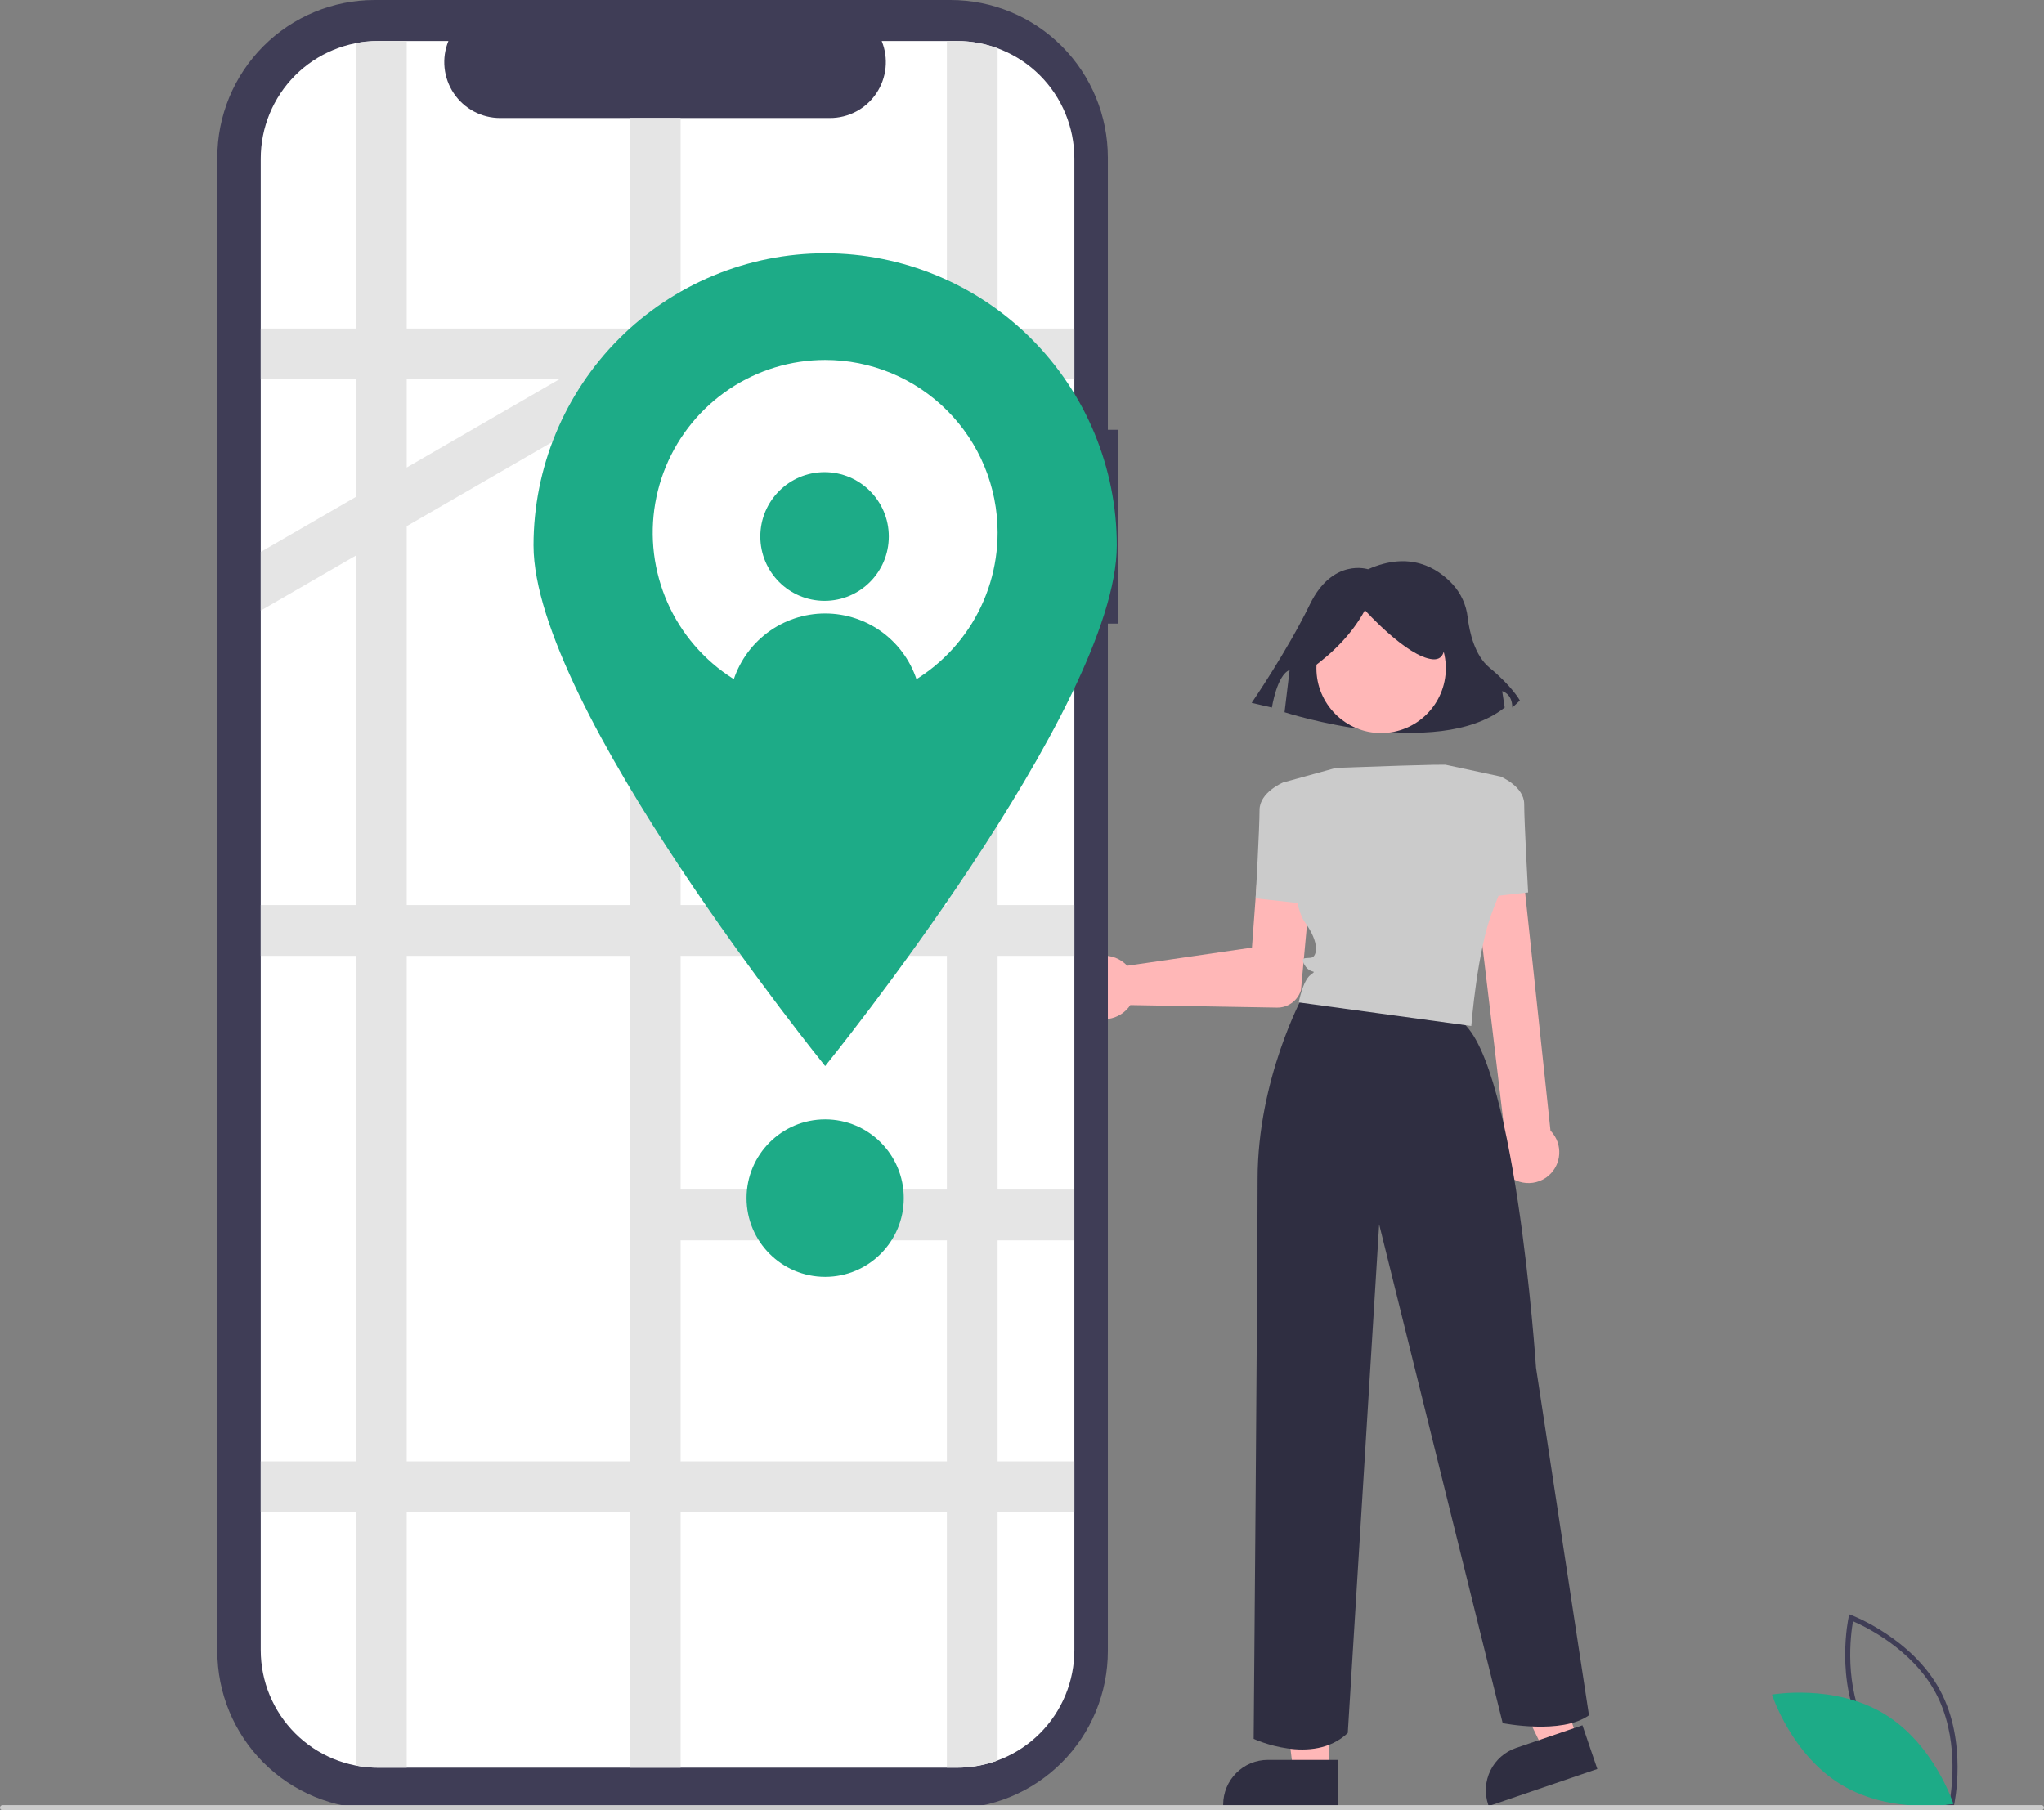 <svg width="280" height="248" viewBox="0 0 280 248" fill="none" xmlns="http://www.w3.org/2000/svg">
<rect x="0" y="0" width="280" height="248" fill="#808080" stroke="none"/>
<g clip-path="url(#clip0_2_5249)">
<path d="M267.597 247.67L267.224 247.53C267.142 247.499 258.988 244.37 255.168 237.274C251.348 230.179 253.218 221.635 253.238 221.55L253.326 221.161L253.698 221.301C253.78 221.332 261.934 224.461 265.754 231.556C269.574 238.652 267.704 247.196 267.684 247.281L267.597 247.67ZM255.779 236.944C259.009 242.944 265.453 246.019 267.085 246.721C267.396 244.968 268.369 237.88 265.143 231.887C261.916 225.894 255.47 222.814 253.837 222.11C253.526 223.864 252.553 230.951 255.779 236.944Z" fill="#3F3D56"/>
<path d="M258.087 234.785C264.952 238.922 267.595 247.139 267.595 247.139C267.595 247.139 259.109 248.649 252.245 244.512C245.38 240.375 242.736 232.158 242.736 232.158C242.736 232.158 251.222 230.649 258.087 234.785Z" fill="#1DAB87"/>
<path d="M147.57 132.911C147.903 132.395 148.341 131.956 148.855 131.622C149.369 131.288 149.947 131.066 150.553 130.972C151.158 130.877 151.777 130.912 152.368 131.073C152.959 131.235 153.51 131.52 153.983 131.91C154.132 132.033 154.273 132.168 154.404 132.311L171.499 129.819L172.451 116.942C172.523 115.954 172.985 115.036 173.734 114.389C174.483 113.742 175.458 113.419 176.444 113.492C177.43 113.565 178.347 114.028 178.993 114.778C179.639 115.528 179.961 116.504 179.888 117.492C179.886 117.515 179.884 117.538 179.882 117.561L178.216 135.629L178.208 135.669C177.991 136.364 177.556 136.97 176.968 137.397C176.38 137.825 175.67 138.051 174.944 138.043L154.836 137.695C154.758 137.814 154.674 137.929 154.584 138.04C154.195 138.514 153.71 138.901 153.161 139.174C152.613 139.448 152.013 139.602 151.4 139.628C150.788 139.653 150.178 139.548 149.608 139.32C149.039 139.092 148.525 138.747 148.099 138.306C148.012 138.217 147.93 138.125 147.852 138.031C147.273 137.316 146.934 136.436 146.883 135.516C146.832 134.597 147.073 133.685 147.57 132.911Z" fill="#FFB7B7"/>
<path d="M182.037 242.699L177.161 242.699L174.841 223.861L182.038 223.861L182.037 242.699Z" fill="#FFB7B7"/>
<path d="M183.28 247.433L167.558 247.433V247.234C167.558 245.608 168.203 244.049 169.351 242.9C170.498 241.75 172.055 241.104 173.678 241.104H173.678L183.28 241.105L183.28 247.433Z" fill="#2F2E41"/>
<path d="M216.108 238.271L211.493 239.848L203.226 222.769L210.037 220.442L216.108 238.271Z" fill="#FFB7B7"/>
<path d="M218.811 242.35L203.931 247.433L203.866 247.245C203.343 245.706 203.45 244.022 204.166 242.563C204.882 241.104 206.147 239.99 207.683 239.465L207.683 239.465L216.771 236.36L218.811 242.35Z" fill="#2F2E41"/>
<path d="M187.406 77.988C187.406 77.988 182.553 76.383 179.433 82.805C176.313 89.226 171.46 96.29 171.46 96.29L174.233 96.932C174.233 96.932 174.927 92.437 176.66 91.795L175.967 97.574C175.967 97.574 196.765 104.317 206.125 96.932L205.778 94.684C205.778 94.684 207.165 95.005 207.165 96.932L208.205 95.969C208.205 95.969 207.165 94.042 204.045 91.474C201.997 89.788 201.294 86.58 201.052 84.575C200.86 82.877 200.133 81.285 198.977 80.029C196.903 77.803 193.126 75.438 187.406 77.988Z" fill="#2F2E41"/>
<path d="M189.195 100.424C194.09 100.424 198.059 96.449 198.059 91.546C198.059 86.642 194.09 82.667 189.195 82.667C184.299 82.667 180.331 86.642 180.331 91.546C180.331 96.449 184.299 100.424 189.195 100.424Z" fill="#FFB7B7"/>
<path d="M177.376 107.735L175.765 107.197C175.765 107.197 172.541 108.542 172.541 110.963C172.541 113.385 172.004 123.07 172.004 123.07L179.257 123.877L177.376 107.735Z" fill="#CBCBCB"/>
<path d="M206.221 160.655C205.553 159.905 205.175 158.939 205.158 157.934C205.14 156.928 205.484 155.95 206.125 155.177L201.601 117.225C201.557 116.33 201.869 115.454 202.469 114.789C203.068 114.125 203.907 113.725 204.8 113.679C205.694 113.633 206.569 113.944 207.234 114.544C207.899 115.143 208.299 115.982 208.347 116.877C208.347 116.889 208.348 116.902 208.348 116.914L212.396 154.906C212.543 155.054 212.678 155.212 212.8 155.381C213.125 155.83 213.358 156.34 213.486 156.879C213.614 157.419 213.635 157.979 213.547 158.527C213.459 159.075 213.265 159.6 212.974 160.073C212.684 160.545 212.303 160.956 211.854 161.281C211.808 161.315 211.76 161.347 211.712 161.379C211.193 161.724 210.603 161.949 209.986 162.038C209.37 162.127 208.741 162.079 208.145 161.896C207.401 161.67 206.734 161.24 206.221 160.655Z" fill="#FFB7B7"/>
<path d="M202.078 123.07L209.33 122.263C209.33 122.263 208.793 112.578 208.793 110.156C208.793 107.735 205.569 106.39 205.569 106.39L203.958 106.928L202.078 123.07Z" fill="#CBCBCB"/>
<path d="M178.451 136.509C178.451 136.509 172.273 147.822 172.273 161.543C172.273 175.265 171.736 238.221 171.736 238.221C171.736 238.221 179.794 241.987 184.629 237.414L188.926 167.731L205.848 236.068C205.848 236.068 213.906 237.683 217.667 234.992L210.414 187.372C210.414 187.372 207.46 142.71 199.402 139.482C191.344 136.253 178.451 136.509 178.451 136.509Z" fill="#2F2E41"/>
<path d="M179.617 91.602C182.755 89.327 185.295 86.707 186.975 83.591C186.975 83.591 192.733 90 196.253 90.32C199.772 90.641 196.572 82.629 196.572 82.629L190.174 81.027L184.096 81.668L179.297 84.873L179.617 91.602Z" fill="#2F2E41"/>
<path d="M198.059 104.775C198.059 104.775 198.314 104.638 183.018 105.196L176.616 106.962L175.765 107.197C175.765 107.197 176.57 123.339 178.719 126.299C180.868 129.258 180.331 130.873 179.794 131.142C179.256 131.411 177.913 130.873 178.719 132.218C179.525 133.563 180.599 132.756 179.525 133.563C178.451 134.37 177.913 137.33 177.913 137.33L201.55 140.558C201.55 140.558 202.356 130.066 204.505 124.685C206.654 119.304 207.191 117.151 207.191 117.151L205.579 106.39L198.059 104.775Z" fill="#CBCBCB"/>
<path d="M153.12 58.884H151.761V21.587C151.761 15.862 149.49 10.371 145.448 6.323C141.407 2.274 135.925 9.22871e-06 130.209 0L51.32 0C45.604 -1.56886e-05 40.122 2.274 36.081 6.323C32.039 10.371 29.768 15.861 29.768 21.587V226.203C29.768 231.928 32.039 237.419 36.081 241.467C40.122 245.515 45.604 247.79 51.32 247.79H130.209C133.039 247.79 135.842 247.231 138.457 246.147C141.071 245.062 143.447 243.472 145.448 241.467C147.45 239.463 149.037 237.083 150.12 234.464C151.203 231.845 151.761 229.038 151.761 226.203V85.433H153.12L153.12 58.884Z" fill="#3F3D56"/>
<path d="M147.174 21.738V226.054C147.176 228.169 146.762 230.264 145.955 232.219C145.149 234.174 143.966 235.95 142.474 237.447C140.982 238.944 139.211 240.132 137.261 240.944C135.31 241.755 133.22 242.173 131.108 242.175H51.811C47.545 242.178 43.453 240.484 40.435 237.465C37.416 234.446 35.719 230.349 35.716 226.077V21.738C35.715 19.623 36.129 17.528 36.936 15.573C37.743 13.617 38.926 11.841 40.419 10.344C41.911 8.847 43.683 7.659 45.634 6.848C47.585 6.037 49.676 5.619 51.788 5.617H61.427C60.953 6.78 60.772 8.042 60.9 9.291C61.028 10.541 61.461 11.739 62.161 12.782C62.86 13.824 63.805 14.678 64.911 15.268C66.018 15.859 67.253 16.168 68.507 16.168H113.703C114.956 16.168 116.191 15.859 117.298 15.268C118.404 14.678 119.349 13.824 120.049 12.782C120.748 11.739 121.181 10.541 121.309 9.291C121.437 8.042 121.256 6.78 120.782 5.617H131.079C135.344 5.613 139.436 7.307 142.454 10.325C145.472 13.342 147.17 17.438 147.174 21.71V21.738L147.174 21.738Z" fill="white"/>
<path d="M147.174 51.966V45.007H136.658V6.612C134.872 5.951 132.983 5.614 131.079 5.617H129.71V45.007H93.234V16.167H86.286V45.007H55.715V5.617H51.811C50.789 5.615 49.77 5.712 48.767 5.906V45.007H35.716V51.966H48.767V68.063L35.716 75.611V83.649L48.767 76.101V123.995H35.716V130.954H48.767V200.2H35.716V207.159H48.767V241.886C49.77 242.08 50.789 242.176 51.811 242.175H55.715V207.159H86.286V242.175H93.234V207.159H129.71V242.175H131.079C132.983 242.177 134.872 241.84 136.658 241.18V207.159H147.174V200.2H136.658V169.927H147.08V162.967H136.658V130.954H147.174V123.995H136.658V81.543H147.174V74.584H136.658V51.966L147.174 51.966ZM76.605 51.966L76.604 51.966L55.715 64.048L55.715 64.048V51.966H76.605ZM55.715 72.082L55.715 72.082L86.286 54.402V123.995H55.715V72.082ZM55.715 200.2V130.954H86.286V200.2H55.715ZM129.71 200.2H93.234V169.927H129.71V200.2ZM129.71 162.967H93.234V130.954H129.71V162.967ZM129.71 123.995H93.234V81.543H129.71V123.995ZM129.71 74.584H93.234V51.966H129.71V74.584Z" fill="#E5E5E5"/>
<path d="M152.986 74.713C152.986 96.813 113.036 146.046 113.036 146.046C113.036 146.046 73.085 96.813 73.085 74.713C73.085 64.1 77.294 53.922 84.786 46.417C92.278 38.913 102.44 34.697 113.036 34.697C123.631 34.697 133.793 38.913 141.285 46.417C148.777 53.922 152.986 64.1 152.986 74.713Z" fill="#1DAB87"/>
<path d="M136.659 72.973C136.659 77.653 135.273 82.228 132.678 86.119C130.082 90.01 126.393 93.043 122.076 94.834C117.76 96.624 113.01 97.093 108.427 96.18C103.845 95.267 99.636 93.013 96.332 89.704C93.028 86.395 90.779 82.179 89.867 77.589C88.956 72.999 89.423 68.242 91.211 63.918C92.999 59.594 96.027 55.899 99.912 53.299C103.797 50.699 108.364 49.311 113.036 49.311C116.137 49.31 119.207 49.92 122.073 51.107C124.938 52.295 127.542 54.036 129.735 56.231C131.929 58.426 133.669 61.032 134.857 63.901C136.045 66.77 136.657 69.845 136.659 72.951V72.973Z" fill="white"/>
<path d="M112.954 82.313C117.814 82.313 121.754 78.367 121.754 73.498C121.754 68.63 117.814 64.683 112.954 64.683C108.093 64.683 104.153 68.63 104.153 73.498C104.153 78.367 108.093 82.313 112.954 82.313Z" fill="#1DAB87"/>
<path d="M125.726 93.632C121.932 96.048 117.53 97.331 113.034 97.331C108.538 97.33 104.135 96.046 100.342 93.628C101.131 90.866 102.797 88.436 105.087 86.707C107.377 84.977 110.167 84.042 113.036 84.043C115.904 84.043 118.694 84.979 120.983 86.709C123.273 88.439 124.938 90.869 125.726 93.632Z" fill="#1DAB87"/>
<path d="M113.036 174.927C118.983 174.927 123.805 170.097 123.805 164.14C123.805 158.183 118.983 153.353 113.036 153.353C107.088 153.353 102.266 158.183 102.266 164.14C102.266 170.097 107.088 174.927 113.036 174.927Z" fill="#1DAB87"/>
<path d="M279.653 248H0.347C0.255 248 0.167 247.963 0.102 247.898C0.037 247.833 0 247.744 0 247.652C0 247.56 0.037 247.471 0.102 247.406C0.167 247.341 0.255 247.304 0.347 247.304H279.653C279.745 247.304 279.833 247.341 279.898 247.406C279.963 247.471 280 247.56 280 247.652C280 247.744 279.963 247.833 279.898 247.898C279.833 247.963 279.745 248 279.653 248Z" fill="#CBCBCB"/>
</g>
<defs>
<clipPath id="clip0_2_5249">
<rect width="280" height="248" fill="white"/>
</clipPath>
</defs>
</svg>
